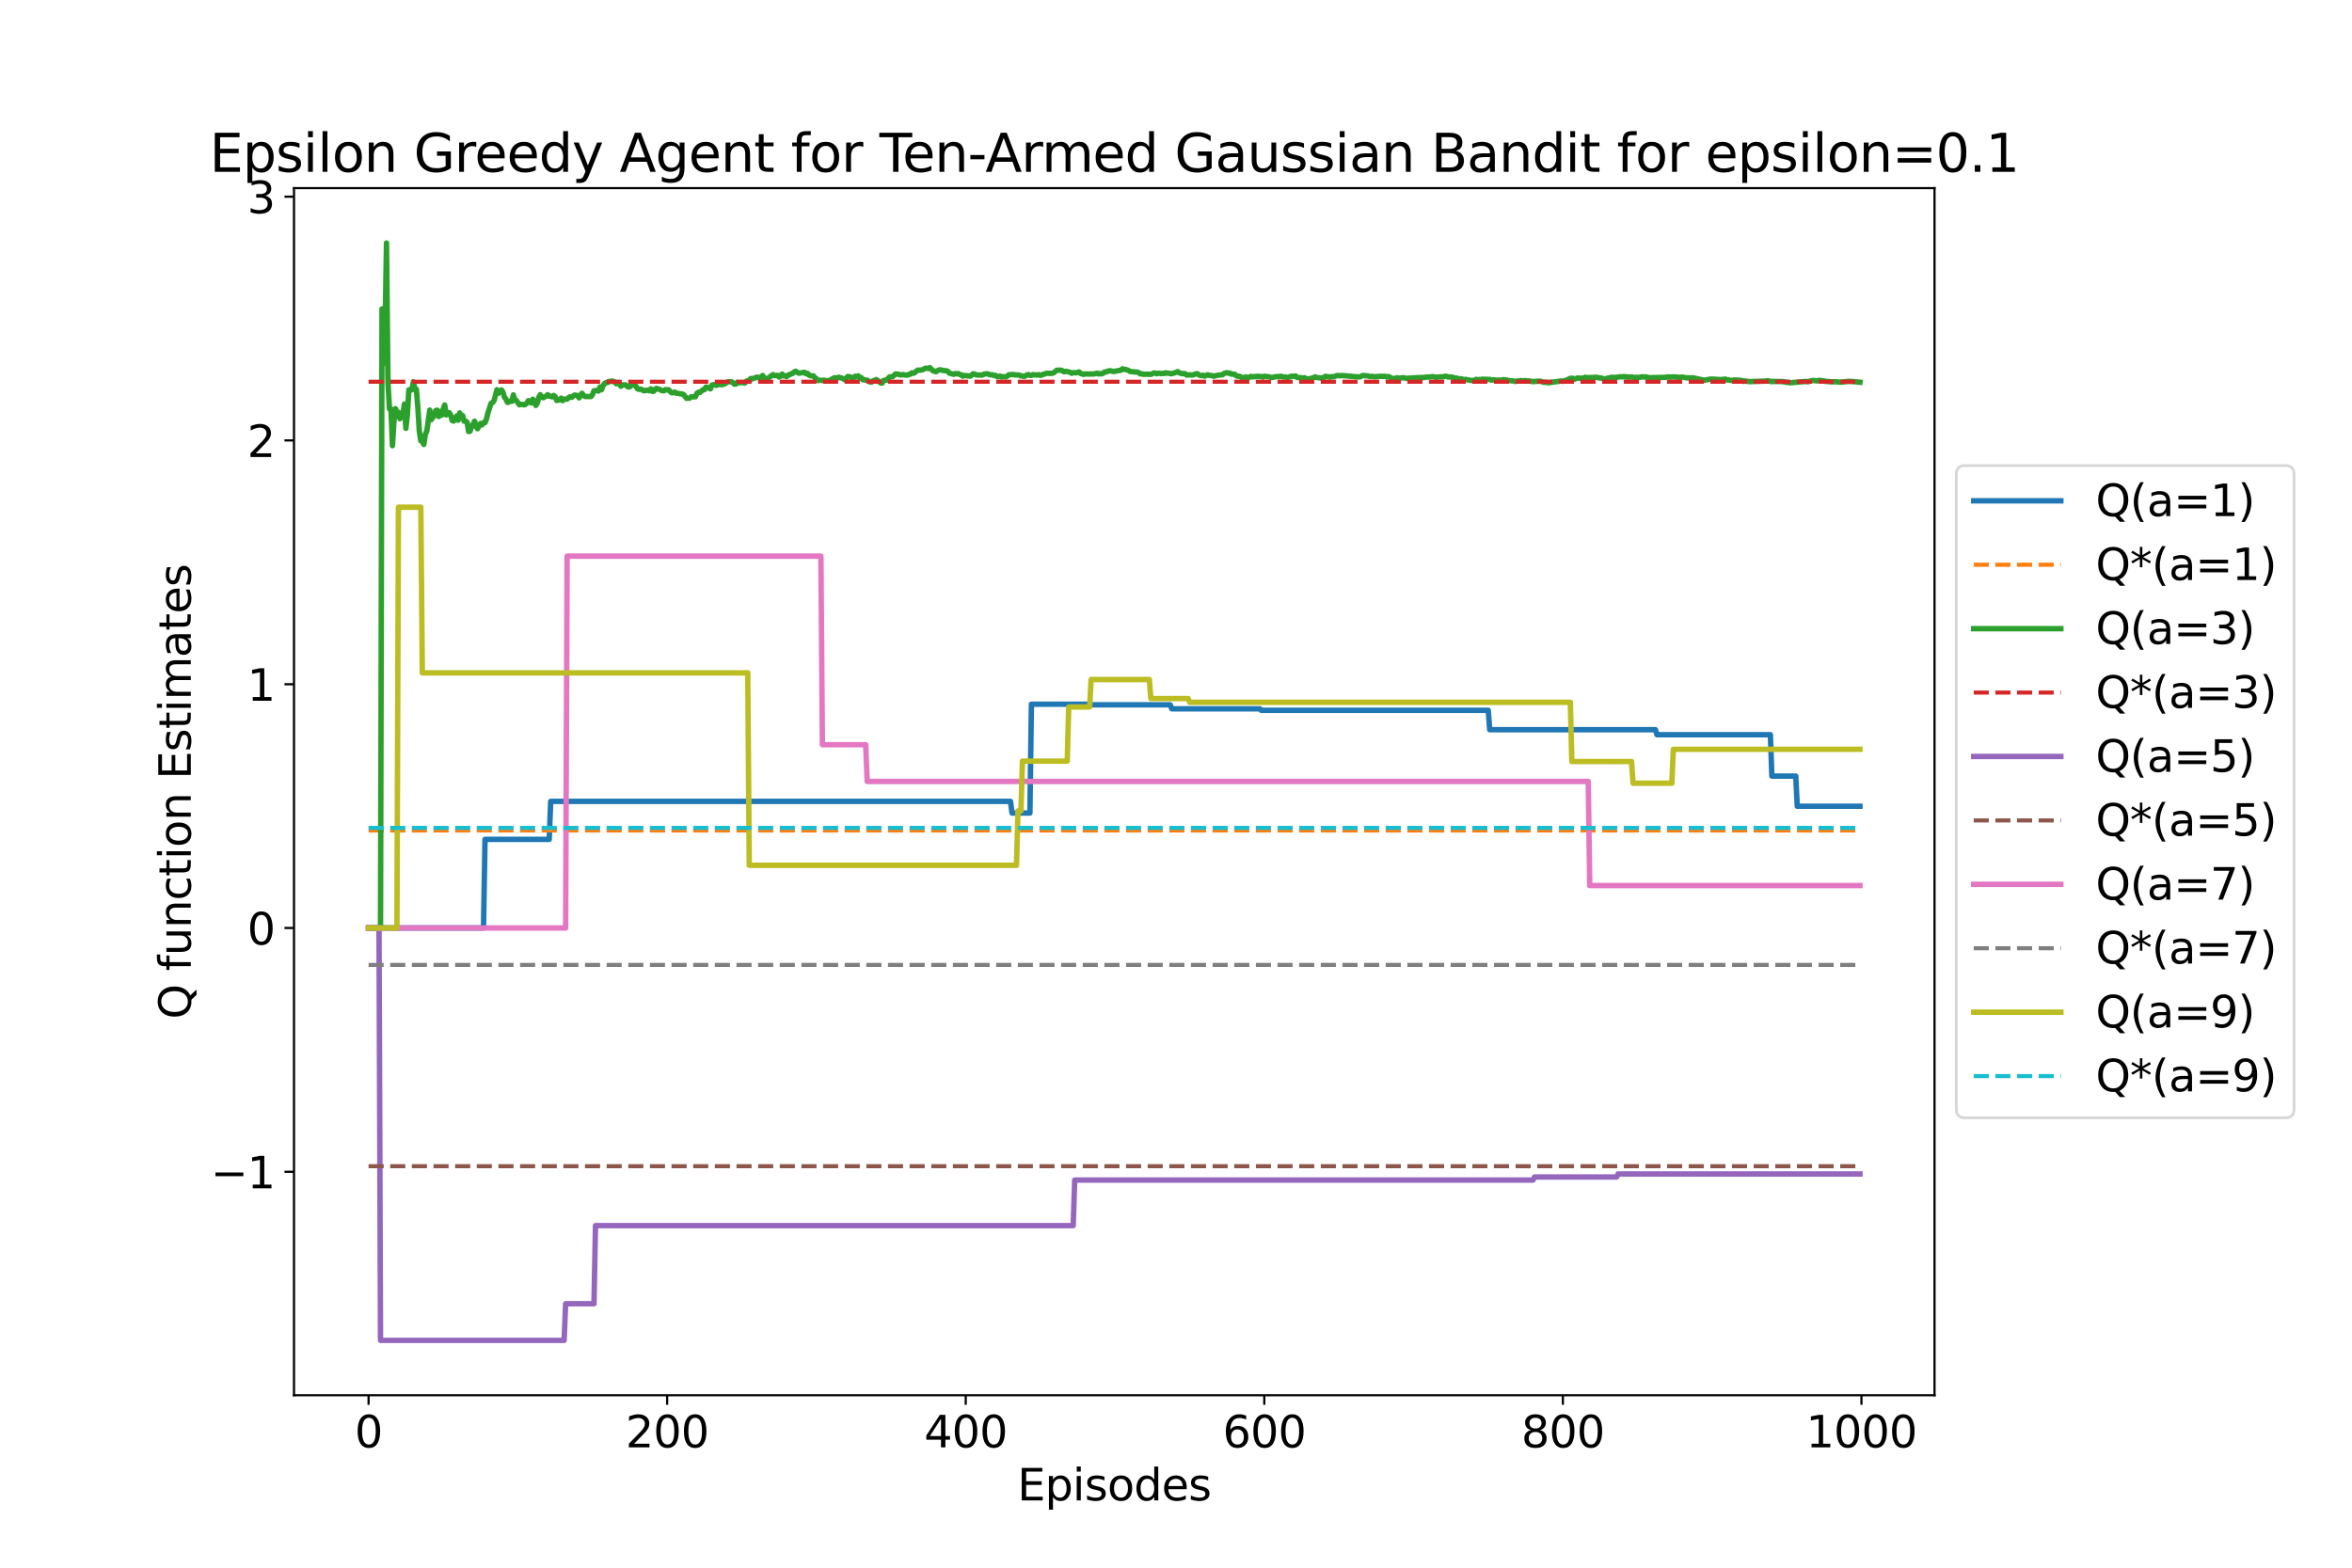 <?xml version="1.0" encoding="utf-8" standalone="no"?>
<!DOCTYPE svg PUBLIC "-//W3C//DTD SVG 1.1//EN"
  "http://www.w3.org/Graphics/SVG/1.1/DTD/svg11.dtd">
<svg height="576pt" version="1.1" viewBox="0 0 864 576" width="864pt" xmlns="http://www.w3.org/2000/svg" xmlns:xlink="http://www.w3.org/1999/xlink">
 <defs>
  <style type="text/css">*{stroke-linecap:butt;stroke-linejoin:round;}</style>
 </defs>
 <g id="figure_1">
  <g id="patch_1">
   <path d="M 0 576 
L 864 576 
L 864 0 
L 0 0 
z
" style="fill:#ffffff;"/>
  </g>
  <g id="axes_1">
   <g id="patch_2">
    <path d="M 108 512.64 
L 710.64 512.64 
L 710.64 69.12 
L 108 69.12 
z
" style="fill:#ffffff;"/>
   </g>
   <g id="matplotlib.axis_1">
    <g id="xtick_1">
     <g id="line2d_1">
      <defs>
       <path d="M 0 0 
L 0 3.5 
" id="ma5b60fe4a0" style="stroke:#000000;stroke-width:0.8;"/>
      </defs>
      <g>
       <use style="stroke:#000000;stroke-width:0.8;" x="135.393" xlink:href="#ma5b60fe4a0" y="512.64"/>
      </g>
     </g>
     <g id="text_1">
      <!-- 0 -->
      <g transform="translate(130.303 531.798)scale(0.16 -0.16)">
       <defs>
        <path d="M 2034 4250 
Q 1547 4250 1301 3770 
Q 1056 3291 1056 2328 
Q 1056 1369 1301 889 
Q 1547 409 2034 409 
Q 2525 409 2770 889 
Q 3016 1369 3016 2328 
Q 3016 3291 2770 3770 
Q 2525 4250 2034 4250 
z
M 2034 4750 
Q 2819 4750 3233 4129 
Q 3647 3509 3647 2328 
Q 3647 1150 3233 529 
Q 2819 -91 2034 -91 
Q 1250 -91 836 529 
Q 422 1150 422 2328 
Q 422 3509 836 4129 
Q 1250 4750 2034 4750 
z
" id="DejaVuSans-30" transform="scale(0.016)"/>
       </defs>
       <use xlink:href="#DejaVuSans-30"/>
      </g>
     </g>
    </g>
    <g id="xtick_2">
     <g id="line2d_2">
      <g>
       <use style="stroke:#000000;stroke-width:0.8;" x="245.073" xlink:href="#ma5b60fe4a0" y="512.64"/>
      </g>
     </g>
     <g id="text_2">
      <!-- 200 -->
      <g transform="translate(229.803 531.798)scale(0.16 -0.16)">
       <defs>
        <path d="M 1228 531 
L 3431 531 
L 3431 0 
L 469 0 
L 469 531 
Q 828 903 1448 1529 
Q 2069 2156 2228 2338 
Q 2531 2678 2651 2914 
Q 2772 3150 2772 3378 
Q 2772 3750 2511 3984 
Q 2250 4219 1831 4219 
Q 1534 4219 1204 4116 
Q 875 4013 500 3803 
L 500 4441 
Q 881 4594 1212 4672 
Q 1544 4750 1819 4750 
Q 2544 4750 2975 4387 
Q 3406 4025 3406 3419 
Q 3406 3131 3298 2873 
Q 3191 2616 2906 2266 
Q 2828 2175 2409 1742 
Q 1991 1309 1228 531 
z
" id="DejaVuSans-32" transform="scale(0.016)"/>
       </defs>
       <use xlink:href="#DejaVuSans-32"/>
       <use x="63.623" xlink:href="#DejaVuSans-30"/>
       <use x="127.246" xlink:href="#DejaVuSans-30"/>
      </g>
     </g>
    </g>
    <g id="xtick_3">
     <g id="line2d_3">
      <g>
       <use style="stroke:#000000;stroke-width:0.8;" x="354.754" xlink:href="#ma5b60fe4a0" y="512.64"/>
      </g>
     </g>
     <g id="text_3">
      <!-- 400 -->
      <g transform="translate(339.484 531.798)scale(0.16 -0.16)">
       <defs>
        <path d="M 2419 4116 
L 825 1625 
L 2419 1625 
L 2419 4116 
z
M 2253 4666 
L 3047 4666 
L 3047 1625 
L 3713 1625 
L 3713 1100 
L 3047 1100 
L 3047 0 
L 2419 0 
L 2419 1100 
L 313 1100 
L 313 1709 
L 2253 4666 
z
" id="DejaVuSans-34" transform="scale(0.016)"/>
       </defs>
       <use xlink:href="#DejaVuSans-34"/>
       <use x="63.623" xlink:href="#DejaVuSans-30"/>
       <use x="127.246" xlink:href="#DejaVuSans-30"/>
      </g>
     </g>
    </g>
    <g id="xtick_4">
     <g id="line2d_4">
      <g>
       <use style="stroke:#000000;stroke-width:0.8;" x="464.434" xlink:href="#ma5b60fe4a0" y="512.64"/>
      </g>
     </g>
     <g id="text_4">
      <!-- 600 -->
      <g transform="translate(449.164 531.798)scale(0.16 -0.16)">
       <defs>
        <path d="M 2113 2584 
Q 1688 2584 1439 2293 
Q 1191 2003 1191 1497 
Q 1191 994 1439 701 
Q 1688 409 2113 409 
Q 2538 409 2786 701 
Q 3034 994 3034 1497 
Q 3034 2003 2786 2293 
Q 2538 2584 2113 2584 
z
M 3366 4563 
L 3366 3988 
Q 3128 4100 2886 4159 
Q 2644 4219 2406 4219 
Q 1781 4219 1451 3797 
Q 1122 3375 1075 2522 
Q 1259 2794 1537 2939 
Q 1816 3084 2150 3084 
Q 2853 3084 3261 2657 
Q 3669 2231 3669 1497 
Q 3669 778 3244 343 
Q 2819 -91 2113 -91 
Q 1303 -91 875 529 
Q 447 1150 447 2328 
Q 447 3434 972 4092 
Q 1497 4750 2381 4750 
Q 2619 4750 2861 4703 
Q 3103 4656 3366 4563 
z
" id="DejaVuSans-36" transform="scale(0.016)"/>
       </defs>
       <use xlink:href="#DejaVuSans-36"/>
       <use x="63.623" xlink:href="#DejaVuSans-30"/>
       <use x="127.246" xlink:href="#DejaVuSans-30"/>
      </g>
     </g>
    </g>
    <g id="xtick_5">
     <g id="line2d_5">
      <g>
       <use style="stroke:#000000;stroke-width:0.8;" x="574.115" xlink:href="#ma5b60fe4a0" y="512.64"/>
      </g>
     </g>
     <g id="text_5">
      <!-- 800 -->
      <g transform="translate(558.845 531.798)scale(0.16 -0.16)">
       <defs>
        <path d="M 2034 2216 
Q 1584 2216 1326 1975 
Q 1069 1734 1069 1313 
Q 1069 891 1326 650 
Q 1584 409 2034 409 
Q 2484 409 2743 651 
Q 3003 894 3003 1313 
Q 3003 1734 2745 1975 
Q 2488 2216 2034 2216 
z
M 1403 2484 
Q 997 2584 770 2862 
Q 544 3141 544 3541 
Q 544 4100 942 4425 
Q 1341 4750 2034 4750 
Q 2731 4750 3128 4425 
Q 3525 4100 3525 3541 
Q 3525 3141 3298 2862 
Q 3072 2584 2669 2484 
Q 3125 2378 3379 2068 
Q 3634 1759 3634 1313 
Q 3634 634 3220 271 
Q 2806 -91 2034 -91 
Q 1263 -91 848 271 
Q 434 634 434 1313 
Q 434 1759 690 2068 
Q 947 2378 1403 2484 
z
M 1172 3481 
Q 1172 3119 1398 2916 
Q 1625 2713 2034 2713 
Q 2441 2713 2670 2916 
Q 2900 3119 2900 3481 
Q 2900 3844 2670 4047 
Q 2441 4250 2034 4250 
Q 1625 4250 1398 4047 
Q 1172 3844 1172 3481 
z
" id="DejaVuSans-38" transform="scale(0.016)"/>
       </defs>
       <use xlink:href="#DejaVuSans-38"/>
       <use x="63.623" xlink:href="#DejaVuSans-30"/>
       <use x="127.246" xlink:href="#DejaVuSans-30"/>
      </g>
     </g>
    </g>
    <g id="xtick_6">
     <g id="line2d_6">
      <g>
       <use style="stroke:#000000;stroke-width:0.8;" x="683.796" xlink:href="#ma5b60fe4a0" y="512.64"/>
      </g>
     </g>
     <g id="text_6">
      <!-- 1000 -->
      <g transform="translate(663.436 531.798)scale(0.16 -0.16)">
       <defs>
        <path d="M 794 531 
L 1825 531 
L 1825 4091 
L 703 3866 
L 703 4441 
L 1819 4666 
L 2450 4666 
L 2450 531 
L 3481 531 
L 3481 0 
L 794 0 
L 794 531 
z
" id="DejaVuSans-31" transform="scale(0.016)"/>
       </defs>
       <use xlink:href="#DejaVuSans-31"/>
       <use x="63.623" xlink:href="#DejaVuSans-30"/>
       <use x="127.246" xlink:href="#DejaVuSans-30"/>
       <use x="190.869" xlink:href="#DejaVuSans-30"/>
      </g>
     </g>
    </g>
    <g id="text_7">
     <!-- Episodes -->
     <g transform="translate(373.733 551.283)scale(0.16 -0.16)">
      <defs>
       <path d="M 628 4666 
L 3578 4666 
L 3578 4134 
L 1259 4134 
L 1259 2753 
L 3481 2753 
L 3481 2222 
L 1259 2222 
L 1259 531 
L 3634 531 
L 3634 0 
L 628 0 
L 628 4666 
z
" id="DejaVuSans-45" transform="scale(0.016)"/>
       <path d="M 1159 525 
L 1159 -1331 
L 581 -1331 
L 581 3500 
L 1159 3500 
L 1159 2969 
Q 1341 3281 1617 3432 
Q 1894 3584 2278 3584 
Q 2916 3584 3314 3078 
Q 3713 2572 3713 1747 
Q 3713 922 3314 415 
Q 2916 -91 2278 -91 
Q 1894 -91 1617 61 
Q 1341 213 1159 525 
z
M 3116 1747 
Q 3116 2381 2855 2742 
Q 2594 3103 2138 3103 
Q 1681 3103 1420 2742 
Q 1159 2381 1159 1747 
Q 1159 1113 1420 752 
Q 1681 391 2138 391 
Q 2594 391 2855 752 
Q 3116 1113 3116 1747 
z
" id="DejaVuSans-70" transform="scale(0.016)"/>
       <path d="M 603 3500 
L 1178 3500 
L 1178 0 
L 603 0 
L 603 3500 
z
M 603 4863 
L 1178 4863 
L 1178 4134 
L 603 4134 
L 603 4863 
z
" id="DejaVuSans-69" transform="scale(0.016)"/>
       <path d="M 2834 3397 
L 2834 2853 
Q 2591 2978 2328 3040 
Q 2066 3103 1784 3103 
Q 1356 3103 1142 2972 
Q 928 2841 928 2578 
Q 928 2378 1081 2264 
Q 1234 2150 1697 2047 
L 1894 2003 
Q 2506 1872 2764 1633 
Q 3022 1394 3022 966 
Q 3022 478 2636 193 
Q 2250 -91 1575 -91 
Q 1294 -91 989 -36 
Q 684 19 347 128 
L 347 722 
Q 666 556 975 473 
Q 1284 391 1588 391 
Q 1994 391 2212 530 
Q 2431 669 2431 922 
Q 2431 1156 2273 1281 
Q 2116 1406 1581 1522 
L 1381 1569 
Q 847 1681 609 1914 
Q 372 2147 372 2553 
Q 372 3047 722 3315 
Q 1072 3584 1716 3584 
Q 2034 3584 2315 3537 
Q 2597 3491 2834 3397 
z
" id="DejaVuSans-73" transform="scale(0.016)"/>
       <path d="M 1959 3097 
Q 1497 3097 1228 2736 
Q 959 2375 959 1747 
Q 959 1119 1226 758 
Q 1494 397 1959 397 
Q 2419 397 2687 759 
Q 2956 1122 2956 1747 
Q 2956 2369 2687 2733 
Q 2419 3097 1959 3097 
z
M 1959 3584 
Q 2709 3584 3137 3096 
Q 3566 2609 3566 1747 
Q 3566 888 3137 398 
Q 2709 -91 1959 -91 
Q 1206 -91 779 398 
Q 353 888 353 1747 
Q 353 2609 779 3096 
Q 1206 3584 1959 3584 
z
" id="DejaVuSans-6f" transform="scale(0.016)"/>
       <path d="M 2906 2969 
L 2906 4863 
L 3481 4863 
L 3481 0 
L 2906 0 
L 2906 525 
Q 2725 213 2448 61 
Q 2172 -91 1784 -91 
Q 1150 -91 751 415 
Q 353 922 353 1747 
Q 353 2572 751 3078 
Q 1150 3584 1784 3584 
Q 2172 3584 2448 3432 
Q 2725 3281 2906 2969 
z
M 947 1747 
Q 947 1113 1208 752 
Q 1469 391 1925 391 
Q 2381 391 2643 752 
Q 2906 1113 2906 1747 
Q 2906 2381 2643 2742 
Q 2381 3103 1925 3103 
Q 1469 3103 1208 2742 
Q 947 2381 947 1747 
z
" id="DejaVuSans-64" transform="scale(0.016)"/>
       <path d="M 3597 1894 
L 3597 1613 
L 953 1613 
Q 991 1019 1311 708 
Q 1631 397 2203 397 
Q 2534 397 2845 478 
Q 3156 559 3463 722 
L 3463 178 
Q 3153 47 2828 -22 
Q 2503 -91 2169 -91 
Q 1331 -91 842 396 
Q 353 884 353 1716 
Q 353 2575 817 3079 
Q 1281 3584 2069 3584 
Q 2775 3584 3186 3129 
Q 3597 2675 3597 1894 
z
M 3022 2063 
Q 3016 2534 2758 2815 
Q 2500 3097 2075 3097 
Q 1594 3097 1305 2825 
Q 1016 2553 972 2059 
L 3022 2063 
z
" id="DejaVuSans-65" transform="scale(0.016)"/>
      </defs>
      <use xlink:href="#DejaVuSans-45"/>
      <use x="63.184" xlink:href="#DejaVuSans-70"/>
      <use x="126.66" xlink:href="#DejaVuSans-69"/>
      <use x="154.443" xlink:href="#DejaVuSans-73"/>
      <use x="206.543" xlink:href="#DejaVuSans-6f"/>
      <use x="267.725" xlink:href="#DejaVuSans-64"/>
      <use x="331.201" xlink:href="#DejaVuSans-65"/>
      <use x="392.725" xlink:href="#DejaVuSans-73"/>
     </g>
    </g>
   </g>
   <g id="matplotlib.axis_2">
    <g id="ytick_1">
     <g id="line2d_7">
      <defs>
       <path d="M 0 0 
L -3.5 0 
" id="mbe9d383f88" style="stroke:#000000;stroke-width:0.8;"/>
      </defs>
      <g>
       <use style="stroke:#000000;stroke-width:0.8;" x="108" xlink:href="#mbe9d383f88" y="430.53"/>
      </g>
     </g>
     <g id="text_8">
      <!-- −1 -->
      <g transform="translate(77.412 436.608)scale(0.16 -0.16)">
       <defs>
        <path d="M 678 2272 
L 4684 2272 
L 4684 1741 
L 678 1741 
L 678 2272 
z
" id="DejaVuSans-2212" transform="scale(0.016)"/>
       </defs>
       <use xlink:href="#DejaVuSans-2212"/>
       <use x="83.789" xlink:href="#DejaVuSans-31"/>
      </g>
     </g>
    </g>
    <g id="ytick_2">
     <g id="line2d_8">
      <g>
       <use style="stroke:#000000;stroke-width:0.8;" x="108" xlink:href="#mbe9d383f88" y="340.963"/>
      </g>
     </g>
     <g id="text_9">
      <!-- 0 -->
      <g transform="translate(90.82 347.041)scale(0.16 -0.16)">
       <use xlink:href="#DejaVuSans-30"/>
      </g>
     </g>
    </g>
    <g id="ytick_3">
     <g id="line2d_9">
      <g>
       <use style="stroke:#000000;stroke-width:0.8;" x="108" xlink:href="#mbe9d383f88" y="251.395"/>
      </g>
     </g>
     <g id="text_10">
      <!-- 1 -->
      <g transform="translate(90.82 257.474)scale(0.16 -0.16)">
       <use xlink:href="#DejaVuSans-31"/>
      </g>
     </g>
    </g>
    <g id="ytick_4">
     <g id="line2d_10">
      <g>
       <use style="stroke:#000000;stroke-width:0.8;" x="108" xlink:href="#mbe9d383f88" y="161.828"/>
      </g>
     </g>
     <g id="text_11">
      <!-- 2 -->
      <g transform="translate(90.82 167.907)scale(0.16 -0.16)">
       <use xlink:href="#DejaVuSans-32"/>
      </g>
     </g>
    </g>
    <g id="ytick_5">
     <g id="line2d_11">
      <g>
       <use style="stroke:#000000;stroke-width:0.8;" x="108" xlink:href="#mbe9d383f88" y="72.261"/>
      </g>
     </g>
     <g id="text_12">
      <!-- 3 -->
      <g transform="translate(90.82 78.34)scale(0.16 -0.16)">
       <defs>
        <path d="M 2597 2516 
Q 3050 2419 3304 2112 
Q 3559 1806 3559 1356 
Q 3559 666 3084 287 
Q 2609 -91 1734 -91 
Q 1441 -91 1130 -33 
Q 819 25 488 141 
L 488 750 
Q 750 597 1062 519 
Q 1375 441 1716 441 
Q 2309 441 2620 675 
Q 2931 909 2931 1356 
Q 2931 1769 2642 2001 
Q 2353 2234 1838 2234 
L 1294 2234 
L 1294 2753 
L 1863 2753 
Q 2328 2753 2575 2939 
Q 2822 3125 2822 3475 
Q 2822 3834 2567 4026 
Q 2313 4219 1838 4219 
Q 1578 4219 1281 4162 
Q 984 4106 628 3988 
L 628 4550 
Q 988 4650 1302 4700 
Q 1616 4750 1894 4750 
Q 2613 4750 3031 4423 
Q 3450 4097 3450 3541 
Q 3450 3153 3228 2886 
Q 3006 2619 2597 2516 
z
" id="DejaVuSans-33" transform="scale(0.016)"/>
       </defs>
       <use xlink:href="#DejaVuSans-33"/>
      </g>
     </g>
    </g>
    <g id="text_13">
     <!-- Q function Estimates -->
     <g transform="translate(70.085 374.444)rotate(-90)scale(0.16 -0.16)">
      <defs>
       <path d="M 2522 4238 
Q 1834 4238 1429 3725 
Q 1025 3213 1025 2328 
Q 1025 1447 1429 934 
Q 1834 422 2522 422 
Q 3209 422 3611 934 
Q 4013 1447 4013 2328 
Q 4013 3213 3611 3725 
Q 3209 4238 2522 4238 
z
M 3406 84 
L 4238 -825 
L 3475 -825 
L 2784 -78 
Q 2681 -84 2626 -87 
Q 2572 -91 2522 -91 
Q 1538 -91 948 567 
Q 359 1225 359 2328 
Q 359 3434 948 4092 
Q 1538 4750 2522 4750 
Q 3503 4750 4090 4092 
Q 4678 3434 4678 2328 
Q 4678 1516 4351 937 
Q 4025 359 3406 84 
z
" id="DejaVuSans-51" transform="scale(0.016)"/>
       <path id="DejaVuSans-20" transform="scale(0.016)"/>
       <path d="M 2375 4863 
L 2375 4384 
L 1825 4384 
Q 1516 4384 1395 4259 
Q 1275 4134 1275 3809 
L 1275 3500 
L 2222 3500 
L 2222 3053 
L 1275 3053 
L 1275 0 
L 697 0 
L 697 3053 
L 147 3053 
L 147 3500 
L 697 3500 
L 697 3744 
Q 697 4328 969 4595 
Q 1241 4863 1831 4863 
L 2375 4863 
z
" id="DejaVuSans-66" transform="scale(0.016)"/>
       <path d="M 544 1381 
L 544 3500 
L 1119 3500 
L 1119 1403 
Q 1119 906 1312 657 
Q 1506 409 1894 409 
Q 2359 409 2629 706 
Q 2900 1003 2900 1516 
L 2900 3500 
L 3475 3500 
L 3475 0 
L 2900 0 
L 2900 538 
Q 2691 219 2414 64 
Q 2138 -91 1772 -91 
Q 1169 -91 856 284 
Q 544 659 544 1381 
z
M 1991 3584 
L 1991 3584 
z
" id="DejaVuSans-75" transform="scale(0.016)"/>
       <path d="M 3513 2113 
L 3513 0 
L 2938 0 
L 2938 2094 
Q 2938 2591 2744 2837 
Q 2550 3084 2163 3084 
Q 1697 3084 1428 2787 
Q 1159 2491 1159 1978 
L 1159 0 
L 581 0 
L 581 3500 
L 1159 3500 
L 1159 2956 
Q 1366 3272 1645 3428 
Q 1925 3584 2291 3584 
Q 2894 3584 3203 3211 
Q 3513 2838 3513 2113 
z
" id="DejaVuSans-6e" transform="scale(0.016)"/>
       <path d="M 3122 3366 
L 3122 2828 
Q 2878 2963 2633 3030 
Q 2388 3097 2138 3097 
Q 1578 3097 1268 2742 
Q 959 2388 959 1747 
Q 959 1106 1268 751 
Q 1578 397 2138 397 
Q 2388 397 2633 464 
Q 2878 531 3122 666 
L 3122 134 
Q 2881 22 2623 -34 
Q 2366 -91 2075 -91 
Q 1284 -91 818 406 
Q 353 903 353 1747 
Q 353 2603 823 3093 
Q 1294 3584 2113 3584 
Q 2378 3584 2631 3529 
Q 2884 3475 3122 3366 
z
" id="DejaVuSans-63" transform="scale(0.016)"/>
       <path d="M 1172 4494 
L 1172 3500 
L 2356 3500 
L 2356 3053 
L 1172 3053 
L 1172 1153 
Q 1172 725 1289 603 
Q 1406 481 1766 481 
L 2356 481 
L 2356 0 
L 1766 0 
Q 1100 0 847 248 
Q 594 497 594 1153 
L 594 3053 
L 172 3053 
L 172 3500 
L 594 3500 
L 594 4494 
L 1172 4494 
z
" id="DejaVuSans-74" transform="scale(0.016)"/>
       <path d="M 3328 2828 
Q 3544 3216 3844 3400 
Q 4144 3584 4550 3584 
Q 5097 3584 5394 3201 
Q 5691 2819 5691 2113 
L 5691 0 
L 5113 0 
L 5113 2094 
Q 5113 2597 4934 2840 
Q 4756 3084 4391 3084 
Q 3944 3084 3684 2787 
Q 3425 2491 3425 1978 
L 3425 0 
L 2847 0 
L 2847 2094 
Q 2847 2600 2669 2842 
Q 2491 3084 2119 3084 
Q 1678 3084 1418 2786 
Q 1159 2488 1159 1978 
L 1159 0 
L 581 0 
L 581 3500 
L 1159 3500 
L 1159 2956 
Q 1356 3278 1631 3431 
Q 1906 3584 2284 3584 
Q 2666 3584 2933 3390 
Q 3200 3197 3328 2828 
z
" id="DejaVuSans-6d" transform="scale(0.016)"/>
       <path d="M 2194 1759 
Q 1497 1759 1228 1600 
Q 959 1441 959 1056 
Q 959 750 1161 570 
Q 1363 391 1709 391 
Q 2188 391 2477 730 
Q 2766 1069 2766 1631 
L 2766 1759 
L 2194 1759 
z
M 3341 1997 
L 3341 0 
L 2766 0 
L 2766 531 
Q 2569 213 2275 61 
Q 1981 -91 1556 -91 
Q 1019 -91 701 211 
Q 384 513 384 1019 
Q 384 1609 779 1909 
Q 1175 2209 1959 2209 
L 2766 2209 
L 2766 2266 
Q 2766 2663 2505 2880 
Q 2244 3097 1772 3097 
Q 1472 3097 1187 3025 
Q 903 2953 641 2809 
L 641 3341 
Q 956 3463 1253 3523 
Q 1550 3584 1831 3584 
Q 2591 3584 2966 3190 
Q 3341 2797 3341 1997 
z
" id="DejaVuSans-61" transform="scale(0.016)"/>
      </defs>
      <use xlink:href="#DejaVuSans-51"/>
      <use x="78.711" xlink:href="#DejaVuSans-20"/>
      <use x="110.498" xlink:href="#DejaVuSans-66"/>
      <use x="145.703" xlink:href="#DejaVuSans-75"/>
      <use x="209.082" xlink:href="#DejaVuSans-6e"/>
      <use x="272.461" xlink:href="#DejaVuSans-63"/>
      <use x="327.441" xlink:href="#DejaVuSans-74"/>
      <use x="366.65" xlink:href="#DejaVuSans-69"/>
      <use x="394.434" xlink:href="#DejaVuSans-6f"/>
      <use x="455.615" xlink:href="#DejaVuSans-6e"/>
      <use x="518.994" xlink:href="#DejaVuSans-20"/>
      <use x="550.781" xlink:href="#DejaVuSans-45"/>
      <use x="613.965" xlink:href="#DejaVuSans-73"/>
      <use x="666.064" xlink:href="#DejaVuSans-74"/>
      <use x="705.273" xlink:href="#DejaVuSans-69"/>
      <use x="733.057" xlink:href="#DejaVuSans-6d"/>
      <use x="830.469" xlink:href="#DejaVuSans-61"/>
      <use x="891.748" xlink:href="#DejaVuSans-74"/>
      <use x="930.957" xlink:href="#DejaVuSans-65"/>
      <use x="992.48" xlink:href="#DejaVuSans-73"/>
     </g>
    </g>
   </g>
   <g id="line2d_12">
    <path clip-path="url(#pfb6d5c833b)" d="M 135.393 340.963 
L 177.62 340.963 
L 178.168 308.397 
L 201.749 308.397 
L 202.298 294.446 
L 371.206 294.446 
L 371.754 298.721 
L 378.335 298.721 
L 378.884 258.741 
L 400.82 258.741 
L 401.368 258.961 
L 429.885 258.961 
L 430.434 260.426 
L 462.789 260.426 
L 463.338 260.991 
L 546.695 260.991 
L 547.243 268.1 
L 608.116 268.1 
L 608.664 269.951 
L 650.343 269.951 
L 650.891 285.161 
L 659.666 285.161 
L 660.214 296.226 
L 683.247 296.226 
L 683.247 296.226 
" style="fill:none;stroke:#1f77b4;stroke-linecap:square;stroke-width:2;"/>
   </g>
   <g id="line2d_13">
    <path clip-path="url(#pfb6d5c833b)" d="M 135.393 305.122 
L 683.247 305.122 
L 683.247 305.122 
" style="fill:none;stroke:#ff7f0e;stroke-dasharray:5.55,2.4;stroke-dashoffset:0;stroke-width:1.5;"/>
   </g>
   <g id="line2d_14">
    <path clip-path="url(#pfb6d5c833b)" d="M 135.393 340.963 
L 139.78 340.963 
L 140.328 113.492 
L 140.877 133.573 
L 141.425 123.442 
L 141.974 89.28 
L 142.522 140.57 
L 143.07 150.236 
L 143.619 150.236 
L 144.167 163.756 
L 144.716 154.957 
L 145.264 150.166 
L 145.812 151.483 
L 146.361 151.483 
L 146.909 153.843 
L 147.458 152.563 
L 148.006 152.179 
L 148.554 148.478 
L 149.103 157.383 
L 149.651 152.335 
L 150.2 143.247 
L 151.296 143.247 
L 151.845 140.292 
L 152.393 142.747 
L 152.942 143.005 
L 153.49 149.572 
L 154.038 158.438 
L 154.587 161.992 
L 155.135 161.992 
L 155.684 163.301 
L 156.232 159.599 
L 156.78 158.389 
L 157.877 150.683 
L 158.426 154.19 
L 159.522 152.691 
L 160.071 150.864 
L 160.619 150.703 
L 161.168 153.035 
L 161.716 151.24 
L 162.264 152.531 
L 162.813 150.29 
L 163.361 148.784 
L 163.91 152.457 
L 164.458 151.715 
L 165.006 151.606 
L 165.555 152.476 
L 166.103 154.524 
L 166.652 154.696 
L 167.2 153.546 
L 167.749 152.87 
L 168.297 154.392 
L 168.845 151.723 
L 169.394 152.672 
L 169.942 152.672 
L 170.491 154.743 
L 171.039 154.743 
L 171.587 155.136 
L 172.136 158.54 
L 172.684 158.419 
L 173.233 156.672 
L 173.781 155.941 
L 174.329 154.765 
L 174.878 156.618 
L 175.426 157.533 
L 176.523 155.6 
L 177.071 156.097 
L 177.62 155.29 
L 178.168 155.29 
L 178.717 153.911 
L 179.265 151.612 
L 180.362 148.256 
L 180.91 147.923 
L 181.459 147.294 
L 182.555 143.203 
L 183.104 144.478 
L 183.652 143.683 
L 184.201 143.28 
L 184.749 144.051 
L 185.297 145.944 
L 185.846 146.584 
L 186.394 147.838 
L 186.943 147.722 
L 187.491 147.313 
L 188.039 147.445 
L 188.588 145.089 
L 189.136 147.075 
L 189.685 147.151 
L 190.781 148.742 
L 191.33 148.567 
L 191.878 148.567 
L 192.427 148.747 
L 192.975 148.611 
L 193.523 148.188 
L 194.072 147.211 
L 194.62 147.545 
L 195.169 148.055 
L 195.717 146.691 
L 196.265 147.494 
L 196.814 148.961 
L 197.362 148.182 
L 197.911 145.975 
L 198.459 145.024 
L 199.007 145.95 
L 199.556 146.121 
L 200.653 145.526 
L 201.201 145.03 
L 201.749 145.578 
L 202.298 145.578 
L 202.846 145.811 
L 203.395 145.296 
L 203.943 145.74 
L 204.491 147.131 
L 205.588 146.915 
L 206.137 146.283 
L 206.685 147.201 
L 207.234 146.656 
L 208.33 146.656 
L 208.879 146.088 
L 209.427 145.795 
L 209.976 145.998 
L 211.072 145.155 
L 212.169 145.321 
L 212.718 146.197 
L 213.266 145.128 
L 213.814 144.505 
L 214.363 145.277 
L 214.911 145.687 
L 217.105 145.687 
L 217.653 144.97 
L 218.202 143.567 
L 219.298 143.458 
L 219.847 143.682 
L 220.395 142.21 
L 220.944 143.193 
L 221.492 141.762 
L 222.04 140.975 
L 222.589 140.577 
L 223.137 140.577 
L 223.686 140.164 
L 224.234 140.164 
L 224.782 139.978 
L 225.879 140.396 
L 226.428 141.024 
L 226.976 140.529 
L 227.524 140.691 
L 228.073 141.925 
L 228.621 141.397 
L 229.718 141.397 
L 230.815 142.198 
L 231.363 142.094 
L 231.912 141.694 
L 232.46 140.824 
L 233.557 141.835 
L 234.105 142.767 
L 234.654 143.042 
L 235.202 142.972 
L 235.75 143.106 
L 236.299 143.516 
L 236.847 143.569 
L 237.396 143.397 
L 237.944 143.397 
L 238.492 143.578 
L 239.041 142.879 
L 239.589 143.795 
L 240.138 143.746 
L 240.686 142.942 
L 241.234 142.692 
L 241.783 142.999 
L 242.331 143.046 
L 242.88 143.42 
L 243.428 143.57 
L 243.977 143.57 
L 244.525 143.119 
L 245.073 143.262 
L 245.622 143.203 
L 246.17 143.858 
L 246.719 144.309 
L 247.267 144.309 
L 247.815 144.034 
L 248.364 144.456 
L 248.912 144.475 
L 250.009 144.717 
L 250.557 144.717 
L 251.106 144.952 
L 252.203 146.353 
L 253.299 146.303 
L 253.848 145.827 
L 255.493 145.763 
L 256.041 144.447 
L 256.59 144.113 
L 257.138 144.183 
L 258.235 143.173 
L 258.783 143.167 
L 259.332 142.224 
L 259.88 142.316 
L 260.977 142.86 
L 261.525 141.48 
L 262.074 141.346 
L 262.622 141.346 
L 263.171 141.609 
L 263.719 141.289 
L 265.364 141.312 
L 266.461 140.908 
L 267.009 140.453 
L 267.558 140.257 
L 268.655 140.25 
L 269.203 140.561 
L 269.751 141.156 
L 270.3 141.107 
L 270.848 140.472 
L 271.397 140.681 
L 271.945 140.563 
L 273.042 140.579 
L 273.59 140.739 
L 274.139 140.095 
L 274.687 139.804 
L 275.235 139.804 
L 275.784 139.084 
L 276.332 139.235 
L 276.881 138.963 
L 277.429 138.855 
L 277.977 138.558 
L 278.526 138.641 
L 279.074 138.987 
L 280.171 137.976 
L 280.72 138.892 
L 281.268 139.277 
L 281.816 139.277 
L 282.365 138.748 
L 282.913 138.443 
L 283.462 137.965 
L 284.01 137.644 
L 284.558 138.024 
L 285.655 137.906 
L 286.204 138.517 
L 286.752 138.247 
L 287.3 137.44 
L 287.849 138.092 
L 288.397 138.092 
L 288.946 138.365 
L 289.494 137.814 
L 290.042 137.728 
L 290.591 137.335 
L 291.139 137.228 
L 291.688 136.707 
L 292.236 136.405 
L 293.333 137.076 
L 293.881 137.075 
L 295.526 136.785 
L 296.075 137.318 
L 296.623 137.175 
L 297.172 137.829 
L 297.72 138.054 
L 298.817 138.112 
L 299.365 138.829 
L 299.914 139.15 
L 300.462 139.829 
L 301.01 139.713 
L 302.107 139.78 
L 302.656 139.671 
L 303.204 139.784 
L 303.752 140.034 
L 304.849 139.709 
L 306.494 138.789 
L 307.591 138.914 
L 308.14 138.597 
L 309.785 139.137 
L 310.333 139.55 
L 311.43 138.317 
L 312.527 138.545 
L 313.075 139.293 
L 314.172 138.229 
L 314.72 138.533 
L 315.269 138.105 
L 315.817 138.744 
L 316.366 138.736 
L 316.914 139.545 
L 317.463 139.545 
L 318.011 139.68 
L 318.559 139.68 
L 319.656 140.377 
L 320.205 140.377 
L 320.753 139.914 
L 321.301 139.793 
L 321.85 139.459 
L 322.947 140.216 
L 323.495 140.725 
L 324.043 140.747 
L 324.592 139.785 
L 325.14 139.674 
L 325.689 139.678 
L 326.785 138.483 
L 327.882 138.408 
L 328.979 137.399 
L 330.076 137.521 
L 330.624 137.715 
L 331.173 137.777 
L 331.721 137.607 
L 332.269 137.764 
L 333.366 137.825 
L 333.915 137.511 
L 334.463 137.478 
L 335.011 136.95 
L 335.56 137.144 
L 336.108 136.873 
L 336.657 136.291 
L 337.205 135.993 
L 337.753 136.036 
L 338.85 135.878 
L 339.947 135.282 
L 340.495 135.282 
L 341.044 135.424 
L 341.592 135.067 
L 342.689 136.228 
L 343.237 136.309 
L 343.786 136.608 
L 344.883 135.938 
L 345.431 135.872 
L 346.528 136.142 
L 347.625 136.248 
L 348.173 136.435 
L 348.721 137.084 
L 350.367 137.53 
L 350.915 137.252 
L 351.463 137.353 
L 352.012 137.27 
L 352.56 137.597 
L 353.109 137.71 
L 353.657 138.22 
L 354.206 137.92 
L 356.399 138.221 
L 357.496 137.345 
L 358.044 137.441 
L 358.593 137.762 
L 360.786 137.822 
L 361.335 137.517 
L 362.432 137.317 
L 362.98 137.377 
L 363.528 137.692 
L 364.625 137.719 
L 365.174 137.995 
L 365.722 137.925 
L 366.27 138.357 
L 366.819 138.375 
L 367.367 138.165 
L 367.916 138.536 
L 368.464 138.408 
L 369.561 138.494 
L 370.658 137.689 
L 372.303 137.606 
L 372.851 137.733 
L 374.496 137.802 
L 375.045 138.149 
L 375.593 138.149 
L 376.142 138.308 
L 376.69 138.134 
L 377.238 137.776 
L 377.787 137.605 
L 378.335 137.923 
L 378.884 137.923 
L 379.432 137.651 
L 380.529 137.768 
L 381.077 137.802 
L 381.626 137.644 
L 382.174 137.911 
L 382.722 137.797 
L 383.271 137.49 
L 383.819 137.395 
L 384.368 137.152 
L 386.561 137.178 
L 387.11 136.931 
L 388.206 136.03 
L 389.852 136.018 
L 390.949 136.623 
L 391.497 136.421 
L 393.142 136.781 
L 393.691 137.156 
L 394.239 136.91 
L 395.336 136.969 
L 396.433 136.667 
L 396.981 137.263 
L 397.529 137.358 
L 398.078 137.573 
L 398.626 137.35 
L 399.723 137.422 
L 401.917 137.403 
L 403.013 137.1 
L 403.562 137.398 
L 404.11 137.246 
L 404.659 137.374 
L 405.207 137.138 
L 405.755 136.659 
L 406.304 136.644 
L 407.401 136.254 
L 407.949 136.246 
L 409.046 136.507 
L 411.788 136.009 
L 412.336 135.5 
L 412.885 135.722 
L 413.433 135.722 
L 414.53 136.091 
L 415.078 136.478 
L 417.272 136.693 
L 417.82 136.706 
L 418.369 136.955 
L 418.917 137.386 
L 419.465 137.324 
L 420.014 137.548 
L 421.111 137.474 
L 422.756 137.564 
L 423.853 137.042 
L 424.401 137.077 
L 424.949 137.333 
L 425.498 137.105 
L 426.595 137.264 
L 427.143 137.142 
L 427.691 137.253 
L 428.24 136.948 
L 428.788 137.116 
L 429.337 137.128 
L 429.885 137.279 
L 430.434 137.279 
L 431.53 136.998 
L 432.627 136.538 
L 433.176 136.981 
L 434.272 137.319 
L 434.821 137.244 
L 435.369 137.322 
L 435.918 137.811 
L 437.014 137.706 
L 438.111 137.808 
L 439.208 137.372 
L 439.756 137.299 
L 440.853 137.948 
L 441.402 138.012 
L 441.95 137.864 
L 442.498 138.203 
L 443.595 137.698 
L 444.144 137.888 
L 445.24 138.014 
L 445.789 138.219 
L 447.434 137.843 
L 449.079 137.685 
L 449.628 137.227 
L 450.724 136.909 
L 451.273 137.135 
L 451.821 137.076 
L 452.37 137.478 
L 453.466 137.457 
L 454.015 137.972 
L 454.563 138.23 
L 455.112 138.219 
L 455.66 138.364 
L 456.208 138.767 
L 456.757 138.811 
L 457.305 138.572 
L 457.854 138.503 
L 458.402 138.881 
L 459.499 138.288 
L 460.047 138.507 
L 460.596 138.327 
L 461.144 138.414 
L 461.692 138.257 
L 463.338 138.352 
L 463.886 138.569 
L 464.434 138.253 
L 466.08 138.424 
L 467.177 138.749 
L 468.273 138.472 
L 469.37 138.333 
L 469.919 138.403 
L 470.467 138.235 
L 471.564 138.561 
L 472.112 138.467 
L 472.661 138.638 
L 473.209 138.66 
L 474.306 138.239 
L 475.403 138.265 
L 475.951 138.128 
L 476.499 138.709 
L 478.145 138.78 
L 478.693 138.902 
L 479.241 138.791 
L 479.79 139.111 
L 480.338 139.257 
L 480.887 139.151 
L 481.435 139.19 
L 481.983 138.881 
L 482.532 138.804 
L 483.08 138.472 
L 483.629 138.693 
L 485.274 138.891 
L 486.371 138.639 
L 486.919 138.258 
L 487.467 138.426 
L 488.016 138.401 
L 488.564 138.616 
L 489.113 138.38 
L 489.661 138.418 
L 490.209 138.321 
L 491.306 137.967 
L 492.403 138.056 
L 492.951 137.963 
L 498.984 138.5 
L 499.532 138.5 
L 500.629 137.952 
L 501.726 138.081 
L 502.274 138.063 
L 503.371 138.365 
L 503.92 138.275 
L 505.016 138.447 
L 506.662 138.28 
L 508.855 138.281 
L 509.404 138.489 
L 509.952 138.342 
L 510.5 138.562 
L 511.049 138.915 
L 512.146 139.16 
L 513.242 138.77 
L 513.791 138.996 
L 514.888 138.847 
L 515.436 138.78 
L 515.984 138.842 
L 516.533 139.022 
L 519.823 138.807 
L 522.565 138.698 
L 523.114 138.741 
L 523.662 138.578 
L 525.307 138.505 
L 526.404 138.377 
L 527.501 138.664 
L 528.049 138.528 
L 529.694 138.459 
L 530.243 138.459 
L 530.791 138.245 
L 531.34 138.262 
L 531.888 138.517 
L 532.985 138.499 
L 533.533 138.584 
L 534.082 138.83 
L 535.178 138.94 
L 535.727 139.201 
L 536.824 139.18 
L 537.92 139.55 
L 538.469 139.378 
L 539.017 139.575 
L 539.566 139.601 
L 540.114 139.767 
L 541.211 139.772 
L 541.759 139.668 
L 542.308 139.373 
L 542.856 139.653 
L 543.405 139.422 
L 543.953 139.475 
L 544.501 139.332 
L 547.243 139.412 
L 547.792 139.675 
L 548.889 139.536 
L 549.437 139.815 
L 549.985 139.657 
L 551.631 139.658 
L 552.179 139.492 
L 553.276 139.592 
L 553.824 139.775 
L 556.018 139.981 
L 556.566 140.139 
L 558.76 139.83 
L 559.308 139.941 
L 560.405 139.84 
L 560.953 139.996 
L 561.502 139.945 
L 563.147 140.202 
L 564.244 140.104 
L 565.889 140.051 
L 566.986 140.468 
L 568.083 140.452 
L 568.631 140.663 
L 573.567 139.97 
L 574.115 140.098 
L 575.76 139.541 
L 576.857 138.986 
L 577.954 139.015 
L 578.502 139.288 
L 579.599 138.867 
L 580.696 139.051 
L 581.244 138.9 
L 581.793 138.887 
L 582.341 138.615 
L 582.89 138.747 
L 585.632 138.697 
L 586.18 138.601 
L 586.728 138.667 
L 587.277 138.858 
L 587.825 138.81 
L 589.47 139.268 
L 590.567 138.94 
L 591.664 138.73 
L 592.212 138.587 
L 593.309 138.767 
L 593.858 138.584 
L 594.406 138.584 
L 594.954 138.439 
L 596.051 138.452 
L 596.6 138.339 
L 597.148 138.538 
L 597.696 138.427 
L 598.245 138.63 
L 598.793 138.499 
L 599.89 138.569 
L 600.438 138.825 
L 600.987 138.633 
L 602.084 138.682 
L 603.18 138.445 
L 604.826 138.553 
L 605.922 138.785 
L 609.761 138.681 
L 610.858 138.666 
L 611.955 138.642 
L 612.503 138.471 
L 613.6 138.56 
L 614.697 138.473 
L 616.342 138.592 
L 616.891 138.679 
L 617.987 138.546 
L 619.633 138.843 
L 620.729 138.816 
L 621.826 138.813 
L 625.665 139.613 
L 626.213 139.683 
L 628.407 139.28 
L 630.052 139.344 
L 632.246 139.491 
L 633.343 139.325 
L 633.891 139.312 
L 634.439 139.631 
L 634.988 139.532 
L 635.536 139.76 
L 636.633 139.741 
L 637.181 139.598 
L 638.278 139.661 
L 639.375 139.768 
L 639.923 139.796 
L 640.472 140.101 
L 641.02 140.001 
L 642.665 140.206 
L 648.698 140.014 
L 649.246 139.893 
L 649.795 139.963 
L 650.343 140.168 
L 654.73 140.179 
L 656.376 140.505 
L 656.924 140.519 
L 657.472 140.647 
L 663.505 140.14 
L 664.053 140.289 
L 665.698 139.81 
L 666.247 139.777 
L 667.344 139.961 
L 668.44 139.722 
L 668.989 139.878 
L 670.086 139.957 
L 670.634 140.12 
L 671.731 140.194 
L 672.828 140.318 
L 674.473 140.258 
L 676.118 140.436 
L 678.86 140.135 
L 680.505 140.199 
L 681.602 140.285 
L 683.247 140.433 
L 683.247 140.433 
" style="fill:none;stroke:#2ca02c;stroke-linecap:square;stroke-width:2;"/>
   </g>
   <g id="line2d_15">
    <path clip-path="url(#pfb6d5c833b)" d="M 135.393 140.252 
L 683.247 140.252 
L 683.247 140.252 
" style="fill:none;stroke:#d62728;stroke-dasharray:5.55,2.4;stroke-dashoffset:0;stroke-width:1.5;"/>
   </g>
   <g id="line2d_16">
    <path clip-path="url(#pfb6d5c833b)" d="M 135.393 340.963 
L 139.232 340.963 
L 139.78 492.48 
L 207.234 492.48 
L 207.782 479.02 
L 218.202 479.02 
L 218.75 450.317 
L 394.239 450.317 
L 394.787 433.585 
L 563.147 433.585 
L 563.695 432.457 
L 593.858 432.457 
L 594.406 431.341 
L 683.247 431.341 
L 683.247 431.341 
" style="fill:none;stroke:#9467bd;stroke-linecap:square;stroke-width:2;"/>
   </g>
   <g id="line2d_17">
    <path clip-path="url(#pfb6d5c833b)" d="M 135.393 428.495 
L 683.247 428.495 
L 683.247 428.495 
" style="fill:none;stroke:#8c564b;stroke-dasharray:5.55,2.4;stroke-dashoffset:0;stroke-width:1.5;"/>
   </g>
   <g id="line2d_18">
    <path clip-path="url(#pfb6d5c833b)" d="M 135.393 340.963 
L 207.782 340.963 
L 208.33 204.336 
L 301.559 204.336 
L 302.107 273.622 
L 318.011 273.622 
L 318.559 287.108 
L 583.438 287.108 
L 583.986 325.372 
L 683.247 325.372 
L 683.247 325.372 
" style="fill:none;stroke:#e377c2;stroke-linecap:square;stroke-width:2;"/>
   </g>
   <g id="line2d_19">
    <path clip-path="url(#pfb6d5c833b)" d="M 135.393 354.519 
L 683.247 354.519 
L 683.247 354.519 
" style="fill:none;stroke:#7f7f7f;stroke-dasharray:5.55,2.4;stroke-dashoffset:0;stroke-width:1.5;"/>
   </g>
   <g id="line2d_20">
    <path clip-path="url(#pfb6d5c833b)" d="M 135.393 340.963 
L 145.812 340.963 
L 146.361 186.357 
L 154.587 186.357 
L 155.135 247.233 
L 274.687 247.233 
L 275.235 317.919 
L 373.4 317.919 
L 373.948 297.945 
L 375.045 297.945 
L 375.593 279.658 
L 392.045 279.658 
L 392.594 259.757 
L 400.271 259.757 
L 400.82 249.677 
L 422.207 249.677 
L 422.756 256.665 
L 436.466 256.665 
L 437.014 258.035 
L 576.857 258.035 
L 577.406 279.798 
L 599.342 279.798 
L 599.89 287.753 
L 614.149 287.753 
L 614.697 275.304 
L 683.247 275.304 
L 683.247 275.304 
" style="fill:none;stroke:#bcbd22;stroke-linecap:square;stroke-width:2;"/>
   </g>
   <g id="line2d_21">
    <path clip-path="url(#pfb6d5c833b)" d="M 135.393 304.186 
L 683.247 304.186 
L 683.247 304.186 
" style="fill:none;stroke:#17becf;stroke-dasharray:5.55,2.4;stroke-dashoffset:0;stroke-width:1.5;"/>
   </g>
   <g id="patch_3">
    <path d="M 108 512.64 
L 108 69.12 
" style="fill:none;stroke:#000000;stroke-linecap:square;stroke-linejoin:miter;stroke-width:0.8;"/>
   </g>
   <g id="patch_4">
    <path d="M 710.64 512.64 
L 710.64 69.12 
" style="fill:none;stroke:#000000;stroke-linecap:square;stroke-linejoin:miter;stroke-width:0.8;"/>
   </g>
   <g id="patch_5">
    <path d="M 108 512.64 
L 710.64 512.64 
" style="fill:none;stroke:#000000;stroke-linecap:square;stroke-linejoin:miter;stroke-width:0.8;"/>
   </g>
   <g id="patch_6">
    <path d="M 108 69.12 
L 710.64 69.12 
" style="fill:none;stroke:#000000;stroke-linecap:square;stroke-linejoin:miter;stroke-width:0.8;"/>
   </g>
   <g id="text_14">
    <!-- Epsilon Greedy Agent for Ten-Armed Gaussian Bandit for epsilon=0.1 -->
    <g transform="translate(76.989 63.12)scale(0.192 -0.192)">
     <defs>
      <path d="M 603 4863 
L 1178 4863 
L 1178 0 
L 603 0 
L 603 4863 
z
" id="DejaVuSans-6c" transform="scale(0.016)"/>
      <path d="M 3809 666 
L 3809 1919 
L 2778 1919 
L 2778 2438 
L 4434 2438 
L 4434 434 
Q 4069 175 3628 42 
Q 3188 -91 2688 -91 
Q 1594 -91 976 548 
Q 359 1188 359 2328 
Q 359 3472 976 4111 
Q 1594 4750 2688 4750 
Q 3144 4750 3555 4637 
Q 3966 4525 4313 4306 
L 4313 3634 
Q 3963 3931 3569 4081 
Q 3175 4231 2741 4231 
Q 1884 4231 1454 3753 
Q 1025 3275 1025 2328 
Q 1025 1384 1454 906 
Q 1884 428 2741 428 
Q 3075 428 3337 486 
Q 3600 544 3809 666 
z
" id="DejaVuSans-47" transform="scale(0.016)"/>
      <path d="M 2631 2963 
Q 2534 3019 2420 3045 
Q 2306 3072 2169 3072 
Q 1681 3072 1420 2755 
Q 1159 2438 1159 1844 
L 1159 0 
L 581 0 
L 581 3500 
L 1159 3500 
L 1159 2956 
Q 1341 3275 1631 3429 
Q 1922 3584 2338 3584 
Q 2397 3584 2469 3576 
Q 2541 3569 2628 3553 
L 2631 2963 
z
" id="DejaVuSans-72" transform="scale(0.016)"/>
      <path d="M 2059 -325 
Q 1816 -950 1584 -1140 
Q 1353 -1331 966 -1331 
L 506 -1331 
L 506 -850 
L 844 -850 
Q 1081 -850 1212 -737 
Q 1344 -625 1503 -206 
L 1606 56 
L 191 3500 
L 800 3500 
L 1894 763 
L 2988 3500 
L 3597 3500 
L 2059 -325 
z
" id="DejaVuSans-79" transform="scale(0.016)"/>
      <path d="M 2188 4044 
L 1331 1722 
L 3047 1722 
L 2188 4044 
z
M 1831 4666 
L 2547 4666 
L 4325 0 
L 3669 0 
L 3244 1197 
L 1141 1197 
L 716 0 
L 50 0 
L 1831 4666 
z
" id="DejaVuSans-41" transform="scale(0.016)"/>
      <path d="M 2906 1791 
Q 2906 2416 2648 2759 
Q 2391 3103 1925 3103 
Q 1463 3103 1205 2759 
Q 947 2416 947 1791 
Q 947 1169 1205 825 
Q 1463 481 1925 481 
Q 2391 481 2648 825 
Q 2906 1169 2906 1791 
z
M 3481 434 
Q 3481 -459 3084 -895 
Q 2688 -1331 1869 -1331 
Q 1566 -1331 1297 -1286 
Q 1028 -1241 775 -1147 
L 775 -588 
Q 1028 -725 1275 -790 
Q 1522 -856 1778 -856 
Q 2344 -856 2625 -561 
Q 2906 -266 2906 331 
L 2906 616 
Q 2728 306 2450 153 
Q 2172 0 1784 0 
Q 1141 0 747 490 
Q 353 981 353 1791 
Q 353 2603 747 3093 
Q 1141 3584 1784 3584 
Q 2172 3584 2450 3431 
Q 2728 3278 2906 2969 
L 2906 3500 
L 3481 3500 
L 3481 434 
z
" id="DejaVuSans-67" transform="scale(0.016)"/>
      <path d="M -19 4666 
L 3928 4666 
L 3928 4134 
L 2272 4134 
L 2272 0 
L 1638 0 
L 1638 4134 
L -19 4134 
L -19 4666 
z
" id="DejaVuSans-54" transform="scale(0.016)"/>
      <path d="M 313 2009 
L 1997 2009 
L 1997 1497 
L 313 1497 
L 313 2009 
z
" id="DejaVuSans-2d" transform="scale(0.016)"/>
      <path d="M 1259 2228 
L 1259 519 
L 2272 519 
Q 2781 519 3026 730 
Q 3272 941 3272 1375 
Q 3272 1813 3026 2020 
Q 2781 2228 2272 2228 
L 1259 2228 
z
M 1259 4147 
L 1259 2741 
L 2194 2741 
Q 2656 2741 2882 2914 
Q 3109 3088 3109 3444 
Q 3109 3797 2882 3972 
Q 2656 4147 2194 4147 
L 1259 4147 
z
M 628 4666 
L 2241 4666 
Q 2963 4666 3353 4366 
Q 3744 4066 3744 3513 
Q 3744 3084 3544 2831 
Q 3344 2578 2956 2516 
Q 3422 2416 3680 2098 
Q 3938 1781 3938 1306 
Q 3938 681 3513 340 
Q 3088 0 2303 0 
L 628 0 
L 628 4666 
z
" id="DejaVuSans-42" transform="scale(0.016)"/>
      <path d="M 678 2906 
L 4684 2906 
L 4684 2381 
L 678 2381 
L 678 2906 
z
M 678 1631 
L 4684 1631 
L 4684 1100 
L 678 1100 
L 678 1631 
z
" id="DejaVuSans-3d" transform="scale(0.016)"/>
      <path d="M 684 794 
L 1344 794 
L 1344 0 
L 684 0 
L 684 794 
z
" id="DejaVuSans-2e" transform="scale(0.016)"/>
     </defs>
     <use xlink:href="#DejaVuSans-45"/>
     <use x="63.184" xlink:href="#DejaVuSans-70"/>
     <use x="126.66" xlink:href="#DejaVuSans-73"/>
     <use x="178.76" xlink:href="#DejaVuSans-69"/>
     <use x="206.543" xlink:href="#DejaVuSans-6c"/>
     <use x="234.326" xlink:href="#DejaVuSans-6f"/>
     <use x="295.508" xlink:href="#DejaVuSans-6e"/>
     <use x="358.887" xlink:href="#DejaVuSans-20"/>
     <use x="390.674" xlink:href="#DejaVuSans-47"/>
     <use x="468.164" xlink:href="#DejaVuSans-72"/>
     <use x="507.027" xlink:href="#DejaVuSans-65"/>
     <use x="568.551" xlink:href="#DejaVuSans-65"/>
     <use x="630.074" xlink:href="#DejaVuSans-64"/>
     <use x="693.551" xlink:href="#DejaVuSans-79"/>
     <use x="752.73" xlink:href="#DejaVuSans-20"/>
     <use x="784.518" xlink:href="#DejaVuSans-41"/>
     <use x="852.926" xlink:href="#DejaVuSans-67"/>
     <use x="916.402" xlink:href="#DejaVuSans-65"/>
     <use x="977.926" xlink:href="#DejaVuSans-6e"/>
     <use x="1041.305" xlink:href="#DejaVuSans-74"/>
     <use x="1080.514" xlink:href="#DejaVuSans-20"/>
     <use x="1112.301" xlink:href="#DejaVuSans-66"/>
     <use x="1147.506" xlink:href="#DejaVuSans-6f"/>
     <use x="1208.688" xlink:href="#DejaVuSans-72"/>
     <use x="1249.801" xlink:href="#DejaVuSans-20"/>
     <use x="1281.588" xlink:href="#DejaVuSans-54"/>
     <use x="1325.672" xlink:href="#DejaVuSans-65"/>
     <use x="1387.195" xlink:href="#DejaVuSans-6e"/>
     <use x="1450.574" xlink:href="#DejaVuSans-2d"/>
     <use x="1484.408" xlink:href="#DejaVuSans-41"/>
     <use x="1552.816" xlink:href="#DejaVuSans-72"/>
     <use x="1592.18" xlink:href="#DejaVuSans-6d"/>
     <use x="1689.592" xlink:href="#DejaVuSans-65"/>
     <use x="1751.115" xlink:href="#DejaVuSans-64"/>
     <use x="1814.592" xlink:href="#DejaVuSans-20"/>
     <use x="1846.379" xlink:href="#DejaVuSans-47"/>
     <use x="1923.869" xlink:href="#DejaVuSans-61"/>
     <use x="1985.148" xlink:href="#DejaVuSans-75"/>
     <use x="2048.527" xlink:href="#DejaVuSans-73"/>
     <use x="2100.627" xlink:href="#DejaVuSans-73"/>
     <use x="2152.727" xlink:href="#DejaVuSans-69"/>
     <use x="2180.51" xlink:href="#DejaVuSans-61"/>
     <use x="2241.789" xlink:href="#DejaVuSans-6e"/>
     <use x="2305.168" xlink:href="#DejaVuSans-20"/>
     <use x="2336.955" xlink:href="#DejaVuSans-42"/>
     <use x="2405.559" xlink:href="#DejaVuSans-61"/>
     <use x="2466.838" xlink:href="#DejaVuSans-6e"/>
     <use x="2530.217" xlink:href="#DejaVuSans-64"/>
     <use x="2593.693" xlink:href="#DejaVuSans-69"/>
     <use x="2621.477" xlink:href="#DejaVuSans-74"/>
     <use x="2660.686" xlink:href="#DejaVuSans-20"/>
     <use x="2692.473" xlink:href="#DejaVuSans-66"/>
     <use x="2727.678" xlink:href="#DejaVuSans-6f"/>
     <use x="2788.859" xlink:href="#DejaVuSans-72"/>
     <use x="2829.973" xlink:href="#DejaVuSans-20"/>
     <use x="2861.76" xlink:href="#DejaVuSans-65"/>
     <use x="2923.283" xlink:href="#DejaVuSans-70"/>
     <use x="2986.76" xlink:href="#DejaVuSans-73"/>
     <use x="3038.859" xlink:href="#DejaVuSans-69"/>
     <use x="3066.643" xlink:href="#DejaVuSans-6c"/>
     <use x="3094.426" xlink:href="#DejaVuSans-6f"/>
     <use x="3155.607" xlink:href="#DejaVuSans-6e"/>
     <use x="3218.986" xlink:href="#DejaVuSans-3d"/>
     <use x="3302.775" xlink:href="#DejaVuSans-30"/>
     <use x="3366.398" xlink:href="#DejaVuSans-2e"/>
     <use x="3398.186" xlink:href="#DejaVuSans-31"/>
    </g>
   </g>
   <g id="legend_1">
    <g id="patch_7">
     <path d="M 721.84 410.705 
L 839.513 410.705 
Q 842.712 410.705 842.712 407.505 
L 842.712 174.255 
Q 842.712 171.055 839.513 171.055 
L 721.84 171.055 
Q 718.64 171.055 718.64 174.255 
L 718.64 407.505 
Q 718.64 410.705 721.84 410.705 
z
" style="fill:#ffffff;opacity:0.8;stroke:#cccccc;stroke-linejoin:miter;"/>
    </g>
    <g id="line2d_22">
     <path d="M 725.04 184.012 
L 757.04 184.012 
" style="fill:none;stroke:#1f77b4;stroke-linecap:square;stroke-width:2;"/>
    </g>
    <g id="line2d_23"/>
    <g id="text_15">
     <!-- Q(a=1) -->
     <g transform="translate(769.84 189.613)scale(0.16 -0.16)">
      <defs>
       <path d="M 1984 4856 
Q 1566 4138 1362 3434 
Q 1159 2731 1159 2009 
Q 1159 1288 1364 580 
Q 1569 -128 1984 -844 
L 1484 -844 
Q 1016 -109 783 600 
Q 550 1309 550 2009 
Q 550 2706 781 3412 
Q 1013 4119 1484 4856 
L 1984 4856 
z
" id="DejaVuSans-28" transform="scale(0.016)"/>
       <path d="M 513 4856 
L 1013 4856 
Q 1481 4119 1714 3412 
Q 1947 2706 1947 2009 
Q 1947 1309 1714 600 
Q 1481 -109 1013 -844 
L 513 -844 
Q 928 -128 1133 580 
Q 1338 1288 1338 2009 
Q 1338 2731 1133 3434 
Q 928 4138 513 4856 
z
" id="DejaVuSans-29" transform="scale(0.016)"/>
      </defs>
      <use xlink:href="#DejaVuSans-51"/>
      <use x="78.711" xlink:href="#DejaVuSans-28"/>
      <use x="117.725" xlink:href="#DejaVuSans-61"/>
      <use x="179.004" xlink:href="#DejaVuSans-3d"/>
      <use x="262.793" xlink:href="#DejaVuSans-31"/>
      <use x="326.416" xlink:href="#DejaVuSans-29"/>
     </g>
    </g>
    <g id="line2d_24">
     <path d="M 725.04 207.498 
L 757.04 207.498 
" style="fill:none;stroke:#ff7f0e;stroke-dasharray:5.55,2.4;stroke-dashoffset:0;stroke-width:1.5;"/>
    </g>
    <g id="line2d_25"/>
    <g id="text_16">
     <!-- Q*(a=1) -->
     <g transform="translate(769.84 213.097)scale(0.16 -0.16)">
      <defs>
       <path d="M 3009 3897 
L 1888 3291 
L 3009 2681 
L 2828 2375 
L 1778 3009 
L 1778 1831 
L 1422 1831 
L 1422 3009 
L 372 2375 
L 191 2681 
L 1313 3291 
L 191 3897 
L 372 4206 
L 1422 3572 
L 1422 4750 
L 1778 4750 
L 1778 3572 
L 2828 4206 
L 3009 3897 
z
" id="DejaVuSans-2a" transform="scale(0.016)"/>
      </defs>
      <use xlink:href="#DejaVuSans-51"/>
      <use x="78.711" xlink:href="#DejaVuSans-2a"/>
      <use x="128.711" xlink:href="#DejaVuSans-28"/>
      <use x="167.725" xlink:href="#DejaVuSans-61"/>
      <use x="229.004" xlink:href="#DejaVuSans-3d"/>
      <use x="312.793" xlink:href="#DejaVuSans-31"/>
      <use x="376.416" xlink:href="#DejaVuSans-29"/>
     </g>
    </g>
    <g id="line2d_26">
     <path d="M 725.04 230.982 
L 757.04 230.982 
" style="fill:none;stroke:#2ca02c;stroke-linecap:square;stroke-width:2;"/>
    </g>
    <g id="line2d_27"/>
    <g id="text_17">
     <!-- Q(a=3) -->
     <g transform="translate(769.84 236.583)scale(0.16 -0.16)">
      <use xlink:href="#DejaVuSans-51"/>
      <use x="78.711" xlink:href="#DejaVuSans-28"/>
      <use x="117.725" xlink:href="#DejaVuSans-61"/>
      <use x="179.004" xlink:href="#DejaVuSans-3d"/>
      <use x="262.793" xlink:href="#DejaVuSans-33"/>
      <use x="326.416" xlink:href="#DejaVuSans-29"/>
     </g>
    </g>
    <g id="line2d_28">
     <path d="M 725.04 254.468 
L 757.04 254.468 
" style="fill:none;stroke:#d62728;stroke-dasharray:5.55,2.4;stroke-dashoffset:0;stroke-width:1.5;"/>
    </g>
    <g id="line2d_29"/>
    <g id="text_18">
     <!-- Q*(a=3) -->
     <g transform="translate(769.84 260.067)scale(0.16 -0.16)">
      <use xlink:href="#DejaVuSans-51"/>
      <use x="78.711" xlink:href="#DejaVuSans-2a"/>
      <use x="128.711" xlink:href="#DejaVuSans-28"/>
      <use x="167.725" xlink:href="#DejaVuSans-61"/>
      <use x="229.004" xlink:href="#DejaVuSans-3d"/>
      <use x="312.793" xlink:href="#DejaVuSans-33"/>
      <use x="376.416" xlink:href="#DejaVuSans-29"/>
     </g>
    </g>
    <g id="line2d_30">
     <path d="M 725.04 277.952 
L 757.04 277.952 
" style="fill:none;stroke:#9467bd;stroke-linecap:square;stroke-width:2;"/>
    </g>
    <g id="line2d_31"/>
    <g id="text_19">
     <!-- Q(a=5) -->
     <g transform="translate(769.84 283.553)scale(0.16 -0.16)">
      <defs>
       <path d="M 691 4666 
L 3169 4666 
L 3169 4134 
L 1269 4134 
L 1269 2991 
Q 1406 3038 1543 3061 
Q 1681 3084 1819 3084 
Q 2600 3084 3056 2656 
Q 3513 2228 3513 1497 
Q 3513 744 3044 326 
Q 2575 -91 1722 -91 
Q 1428 -91 1123 -41 
Q 819 9 494 109 
L 494 744 
Q 775 591 1075 516 
Q 1375 441 1709 441 
Q 2250 441 2565 725 
Q 2881 1009 2881 1497 
Q 2881 1984 2565 2268 
Q 2250 2553 1709 2553 
Q 1456 2553 1204 2497 
Q 953 2441 691 2322 
L 691 4666 
z
" id="DejaVuSans-35" transform="scale(0.016)"/>
      </defs>
      <use xlink:href="#DejaVuSans-51"/>
      <use x="78.711" xlink:href="#DejaVuSans-28"/>
      <use x="117.725" xlink:href="#DejaVuSans-61"/>
      <use x="179.004" xlink:href="#DejaVuSans-3d"/>
      <use x="262.793" xlink:href="#DejaVuSans-35"/>
      <use x="326.416" xlink:href="#DejaVuSans-29"/>
     </g>
    </g>
    <g id="line2d_32">
     <path d="M 725.04 301.438 
L 757.04 301.438 
" style="fill:none;stroke:#8c564b;stroke-dasharray:5.55,2.4;stroke-dashoffset:0;stroke-width:1.5;"/>
    </g>
    <g id="line2d_33"/>
    <g id="text_20">
     <!-- Q*(a=5) -->
     <g transform="translate(769.84 307.038)scale(0.16 -0.16)">
      <use xlink:href="#DejaVuSans-51"/>
      <use x="78.711" xlink:href="#DejaVuSans-2a"/>
      <use x="128.711" xlink:href="#DejaVuSans-28"/>
      <use x="167.725" xlink:href="#DejaVuSans-61"/>
      <use x="229.004" xlink:href="#DejaVuSans-3d"/>
      <use x="312.793" xlink:href="#DejaVuSans-35"/>
      <use x="376.416" xlink:href="#DejaVuSans-29"/>
     </g>
    </g>
    <g id="line2d_34">
     <path d="M 725.04 324.923 
L 757.04 324.923 
" style="fill:none;stroke:#e377c2;stroke-linecap:square;stroke-width:2;"/>
    </g>
    <g id="line2d_35"/>
    <g id="text_21">
     <!-- Q(a=7) -->
     <g transform="translate(769.84 330.522)scale(0.16 -0.16)">
      <defs>
       <path d="M 525 4666 
L 3525 4666 
L 3525 4397 
L 1831 0 
L 1172 0 
L 2766 4134 
L 525 4134 
L 525 4666 
z
" id="DejaVuSans-37" transform="scale(0.016)"/>
      </defs>
      <use xlink:href="#DejaVuSans-51"/>
      <use x="78.711" xlink:href="#DejaVuSans-28"/>
      <use x="117.725" xlink:href="#DejaVuSans-61"/>
      <use x="179.004" xlink:href="#DejaVuSans-3d"/>
      <use x="262.793" xlink:href="#DejaVuSans-37"/>
      <use x="326.416" xlink:href="#DejaVuSans-29"/>
     </g>
    </g>
    <g id="line2d_36">
     <path d="M 725.04 348.408 
L 757.04 348.408 
" style="fill:none;stroke:#7f7f7f;stroke-dasharray:5.55,2.4;stroke-dashoffset:0;stroke-width:1.5;"/>
    </g>
    <g id="line2d_37"/>
    <g id="text_22">
     <!-- Q*(a=7) -->
     <g transform="translate(769.84 354.007)scale(0.16 -0.16)">
      <use xlink:href="#DejaVuSans-51"/>
      <use x="78.711" xlink:href="#DejaVuSans-2a"/>
      <use x="128.711" xlink:href="#DejaVuSans-28"/>
      <use x="167.725" xlink:href="#DejaVuSans-61"/>
      <use x="229.004" xlink:href="#DejaVuSans-3d"/>
      <use x="312.793" xlink:href="#DejaVuSans-37"/>
      <use x="376.416" xlink:href="#DejaVuSans-29"/>
     </g>
    </g>
    <g id="line2d_38">
     <path d="M 725.04 371.892 
L 757.04 371.892 
" style="fill:none;stroke:#bcbd22;stroke-linecap:square;stroke-width:2;"/>
    </g>
    <g id="line2d_39"/>
    <g id="text_23">
     <!-- Q(a=9) -->
     <g transform="translate(769.84 377.493)scale(0.16 -0.16)">
      <defs>
       <path d="M 703 97 
L 703 672 
Q 941 559 1184 500 
Q 1428 441 1663 441 
Q 2288 441 2617 861 
Q 2947 1281 2994 2138 
Q 2813 1869 2534 1725 
Q 2256 1581 1919 1581 
Q 1219 1581 811 2004 
Q 403 2428 403 3163 
Q 403 3881 828 4315 
Q 1253 4750 1959 4750 
Q 2769 4750 3195 4129 
Q 3622 3509 3622 2328 
Q 3622 1225 3098 567 
Q 2575 -91 1691 -91 
Q 1453 -91 1209 -44 
Q 966 3 703 97 
z
M 1959 2075 
Q 2384 2075 2632 2365 
Q 2881 2656 2881 3163 
Q 2881 3666 2632 3958 
Q 2384 4250 1959 4250 
Q 1534 4250 1286 3958 
Q 1038 3666 1038 3163 
Q 1038 2656 1286 2365 
Q 1534 2075 1959 2075 
z
" id="DejaVuSans-39" transform="scale(0.016)"/>
      </defs>
      <use xlink:href="#DejaVuSans-51"/>
      <use x="78.711" xlink:href="#DejaVuSans-28"/>
      <use x="117.725" xlink:href="#DejaVuSans-61"/>
      <use x="179.004" xlink:href="#DejaVuSans-3d"/>
      <use x="262.793" xlink:href="#DejaVuSans-39"/>
      <use x="326.416" xlink:href="#DejaVuSans-29"/>
     </g>
    </g>
    <g id="line2d_40">
     <path d="M 725.04 395.377 
L 757.04 395.377 
" style="fill:none;stroke:#17becf;stroke-dasharray:5.55,2.4;stroke-dashoffset:0;stroke-width:1.5;"/>
    </g>
    <g id="line2d_41"/>
    <g id="text_24">
     <!-- Q*(a=9) -->
     <g transform="translate(769.84 400.978)scale(0.16 -0.16)">
      <use xlink:href="#DejaVuSans-51"/>
      <use x="78.711" xlink:href="#DejaVuSans-2a"/>
      <use x="128.711" xlink:href="#DejaVuSans-28"/>
      <use x="167.725" xlink:href="#DejaVuSans-61"/>
      <use x="229.004" xlink:href="#DejaVuSans-3d"/>
      <use x="312.793" xlink:href="#DejaVuSans-39"/>
      <use x="376.416" xlink:href="#DejaVuSans-29"/>
     </g>
    </g>
   </g>
  </g>
 </g>
 <defs>
  <clipPath id="pfb6d5c833b">
   <rect height="443.52" width="602.64" x="108" y="69.12"/>
  </clipPath>
 </defs>
</svg>
